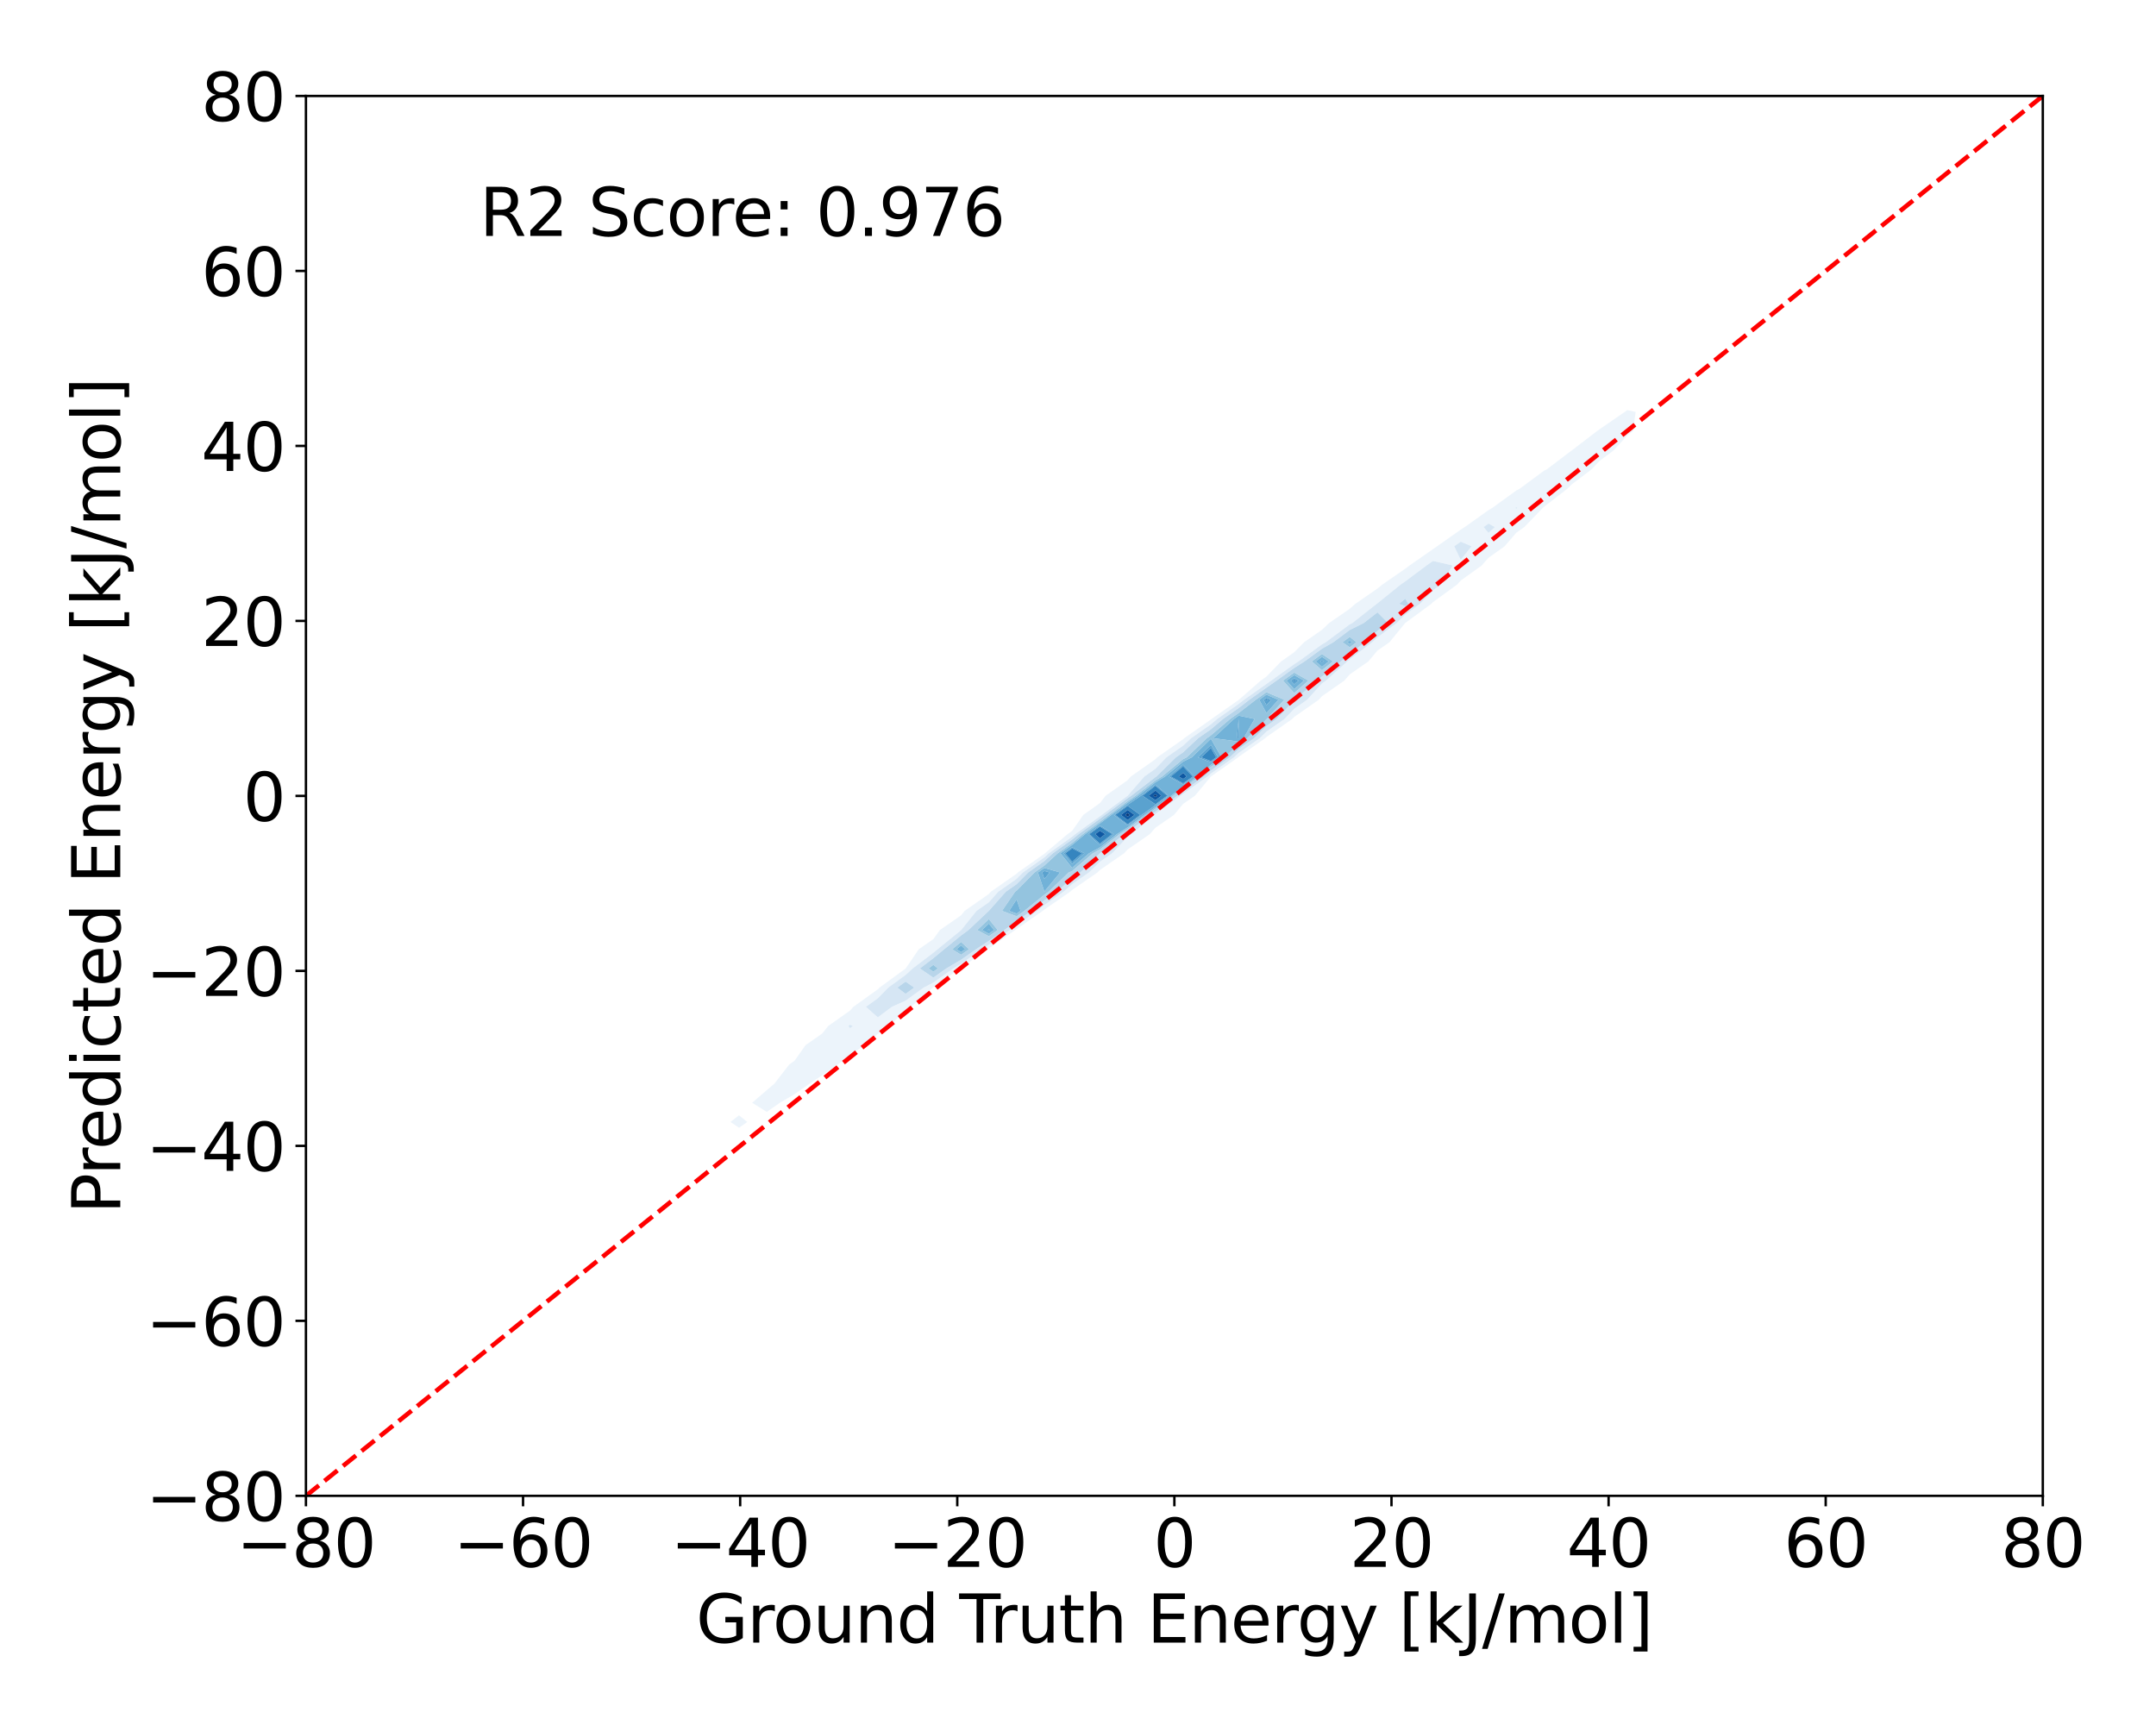 <?xml version="1.0" encoding="utf-8" standalone="no"?>
<!DOCTYPE svg PUBLIC "-//W3C//DTD SVG 1.1//EN"
  "http://www.w3.org/Graphics/SVG/1.1/DTD/svg11.dtd">
<svg xmlns:xlink="http://www.w3.org/1999/xlink" width="720pt" height="576pt" viewBox="0 0 720 576" xmlns="http://www.w3.org/2000/svg" version="1.1">
 <defs>
  <style type="text/css">*{stroke-linejoin: round; stroke-linecap: butt}</style>
 </defs>
 <g id="figure_1">
  <g id="patch_1">
   <path d="M 0 576 
L 720 576 
L 720 0 
L 0 0 
z
" style="fill: #ffffff"/>
  </g>
  <g id="axes_1">
   <g id="patch_2">
    <path d="M 102.17 499.48 
L 682.2 499.48 
L 682.2 32.04 
L 102.17 32.04 
z
" style="fill: #ffffff"/>
   </g>
   <g id="QuadContourSet_1">
    <path d="M 246.799 376.56 
L 249.565 374.632 
L 246.799 372.428 
L 243.935 374.632 
z
M 256.069 371.272 
L 260.454 368.224 
L 265.339 365.344 
L 270.425 361.817 
L 274.608 359.018 
L 279.82 355.409 
L 283.878 352.345 
L 288.71 349.001 
L 293.148 345.241 
L 296.977 342.594 
L 302.418 337.454 
L 304.252 336.186 
L 311.524 329.779 
L 311.688 329.693 
L 320.613 323.371 
L 320.958 323.168 
L 329.811 316.964 
L 330.228 316.69 
L 339.034 310.556 
L 339.498 310.217 
L 348.24 304.148 
L 348.768 303.722 
L 357.399 297.741 
L 358.038 297.171 
L 366.471 291.333 
L 367.308 290.514 
L 375.383 284.926 
L 376.578 283.651 
L 383.995 278.518 
L 385.848 276.399 
L 392.043 272.111 
L 395.118 268.427 
L 399.052 265.703 
L 404.383 259.295 
L 404.388 259.291 
L 413.471 252.888 
L 413.658 252.716 
L 422.548 246.48 
L 422.928 246.105 
L 431.549 240.073 
L 432.198 239.391 
L 440.391 233.665 
L 441.468 232.477 
L 448.945 227.258 
L 450.738 225.197 
L 456.975 220.85 
L 460.008 217.233 
L 464.02 214.443 
L 469.261 208.035 
L 469.278 208.018 
L 477.992 201.627 
L 478.548 201.046 
L 486.581 195.22 
L 487.818 193.857 
L 494.839 188.812 
L 497.088 186.241 
L 502.473 182.405 
L 506.358 177.895 
L 509.044 175.997 
L 515.235 169.59 
L 515.628 169.227 
L 523.431 163.182 
L 524.898 161.729 
L 531.457 156.774 
L 534.168 153.916 
L 538.907 150.367 
L 543.438 145.382 
L 545.339 143.959 
L 546.23 137.552 
L 543.438 136.938 
L 542.579 137.552 
L 534.168 143.345 
L 533.317 143.959 
L 524.944 150.367 
L 524.898 150.383 
L 516.499 156.774 
L 515.628 157.174 
L 507.521 163.182 
L 506.358 163.797 
L 498.367 169.59 
L 497.088 170.339 
L 489.151 175.997 
L 487.818 176.849 
L 479.928 182.405 
L 478.548 183.359 
L 470.735 188.812 
L 469.278 189.901 
L 461.612 195.22 
L 460.008 196.517 
L 452.62 201.627 
L 450.738 203.28 
L 443.867 208.035 
L 441.468 210.311 
L 435.527 214.443 
L 432.198 217.796 
L 427.846 220.85 
L 422.928 225.917 
L 421.038 227.258 
L 413.725 233.665 
L 413.658 233.717 
L 404.595 240.073 
L 404.388 240.249 
L 395.484 246.48 
L 395.118 246.823 
L 386.461 252.888 
L 385.848 253.523 
L 377.64 259.295 
L 376.578 260.515 
L 369.241 265.703 
L 367.308 268.173 
L 361.774 272.111 
L 358.038 277.438 
L 356.529 278.518 
L 348.954 284.926 
L 348.768 285.096 
L 339.905 291.333 
L 339.498 291.746 
L 330.922 297.741 
L 330.228 298.522 
L 322.145 304.148 
L 320.958 305.634 
L 313.867 310.556 
L 311.688 313.593 
L 306.825 316.964 
L 302.465 323.371 
L 302.418 323.414 
L 293.71 329.779 
L 293.148 330.352 
L 284.987 336.186 
L 283.878 337.444 
L 276.577 342.594 
L 274.608 345.084 
L 269.01 349.001 
L 265.339 354.198 
L 263.6 355.409 
L 258.638 361.817 
L 256.069 364.017 
L 251.176 368.224 
z
M 283.285 342.594 
L 283.878 342.175 
L 284.818 342.594 
L 283.878 343.344 
z
M 289.159 336.186 
L 293.148 333.334 
L 296.634 329.779 
L 302.418 325.55 
L 304.788 323.371 
L 311.688 318.132 
L 313.098 316.964 
L 320.958 310.573 
L 320.981 310.556 
L 326.115 304.148 
L 330.228 301.285 
L 333.377 297.741 
L 339.498 293.462 
L 341.596 291.333 
L 348.768 286.286 
L 350.252 284.926 
L 358.038 279.389 
L 359.087 278.518 
L 367.308 272.577 
L 367.929 272.111 
L 376.578 265.703 
L 376.578 265.703 
L 382.156 259.295 
L 385.848 256.699 
L 389.526 252.888 
L 395.118 248.97 
L 397.774 246.48 
L 404.388 241.852 
L 406.481 240.073 
L 413.658 235.039 
L 415.436 233.665 
L 422.928 228.377 
L 424.521 227.258 
L 432.198 221.776 
L 433.652 220.85 
L 441.468 215.169 
L 442.738 214.443 
L 450.738 208.473 
L 451.617 208.035 
L 459.748 201.627 
L 460.008 201.447 
L 467.703 195.22 
L 469.278 194.127 
L 476.389 188.812 
L 478.548 187.305 
L 485.135 188.812 
L 481.16 195.22 
L 478.548 197.114 
L 474.231 201.627 
L 469.278 205.26 
L 466.449 208.035 
L 460.008 212.834 
L 458.245 214.443 
L 450.738 220.181 
L 449.942 220.85 
L 442.83 227.258 
L 441.468 228.208 
L 436.524 233.665 
L 432.198 236.688 
L 428.975 240.073 
L 422.928 244.304 
L 420.723 246.48 
L 413.658 251.436 
L 412.077 252.888 
L 404.388 258.308 
L 403.222 259.295 
L 395.118 265.063 
L 394.292 265.703 
L 385.848 271.812 
L 385.425 272.111 
L 377.879 278.518 
L 376.578 279.418 
L 371.413 284.926 
L 367.308 287.767 
L 363.666 291.333 
L 358.038 295.229 
L 355.221 297.741 
L 348.768 302.212 
L 346.371 304.148 
L 339.498 308.92 
L 337.256 310.556 
L 330.228 315.451 
L 327.925 316.964 
L 320.958 321.846 
L 318.365 323.371 
L 311.688 328.101 
L 308.467 329.779 
L 302.418 334.146 
L 297.862 336.186 
L 293.148 339.706 
z
M 485.634 182.405 
L 487.818 180.867 
L 491.443 182.405 
L 487.818 186.961 
z
M 495.438 175.997 
L 497.088 174.821 
L 499.222 175.997 
L 497.088 177.955 
z
M 506.015 169.59 
L 506.358 169.341 
L 506.739 169.59 
L 506.358 169.901 
z
" clip-path="url(#p4190dde8f7)" style="fill: #ecf4fb"/>
    <path d="M 283.878 343.344 
L 284.818 342.594 
L 283.878 342.175 
L 283.285 342.594 
z
M 293.148 339.706 
L 297.862 336.186 
L 302.418 334.146 
L 308.467 329.779 
L 311.688 328.101 
L 318.365 323.371 
L 320.958 321.846 
L 327.925 316.964 
L 330.228 315.451 
L 337.256 310.556 
L 339.498 308.92 
L 346.371 304.148 
L 348.768 302.212 
L 355.221 297.741 
L 358.038 295.229 
L 363.666 291.333 
L 367.308 287.767 
L 371.413 284.926 
L 376.578 279.418 
L 377.879 278.518 
L 385.425 272.111 
L 385.848 271.812 
L 394.292 265.703 
L 395.118 265.063 
L 403.222 259.295 
L 404.388 258.308 
L 412.077 252.888 
L 413.658 251.436 
L 420.723 246.48 
L 422.928 244.304 
L 428.975 240.073 
L 432.198 236.688 
L 436.524 233.665 
L 441.468 228.208 
L 442.83 227.258 
L 449.942 220.85 
L 450.738 220.181 
L 458.245 214.443 
L 460.008 212.834 
L 466.449 208.035 
L 469.278 205.26 
L 474.231 201.627 
L 478.548 197.114 
L 481.16 195.22 
L 485.135 188.812 
L 478.548 187.305 
L 476.389 188.812 
L 469.278 194.127 
L 467.703 195.22 
L 460.008 201.447 
L 459.748 201.627 
L 451.617 208.035 
L 450.738 208.473 
L 442.738 214.443 
L 441.468 215.169 
L 433.652 220.85 
L 432.198 221.776 
L 424.521 227.258 
L 422.928 228.377 
L 415.436 233.665 
L 413.658 235.039 
L 406.481 240.073 
L 404.388 241.852 
L 397.774 246.48 
L 395.118 248.97 
L 389.526 252.888 
L 385.848 256.699 
L 382.156 259.295 
L 376.578 265.703 
L 376.578 265.703 
L 367.929 272.111 
L 367.308 272.577 
L 359.087 278.518 
L 358.038 279.389 
L 350.252 284.926 
L 348.768 286.286 
L 341.596 291.333 
L 339.498 293.462 
L 333.377 297.741 
L 330.228 301.285 
L 326.115 304.148 
L 320.981 310.556 
L 320.958 310.573 
L 313.098 316.964 
L 311.688 318.132 
L 304.788 323.371 
L 302.418 325.55 
L 296.634 329.779 
L 293.148 333.334 
L 289.159 336.186 
z
M 299.657 329.779 
L 302.418 327.76 
L 305.306 329.779 
L 302.418 331.864 
z
M 307.191 323.371 
L 311.688 319.957 
L 315.3 316.964 
L 320.958 312.362 
L 323.401 310.556 
L 330.221 304.148 
L 330.228 304.143 
L 335.915 297.741 
L 339.498 295.236 
L 343.345 291.333 
L 348.768 287.517 
L 351.595 284.926 
L 358.038 280.343 
L 360.238 278.518 
L 367.308 273.409 
L 369.035 272.111 
L 376.578 266.523 
L 377.788 265.703 
L 385.848 259.491 
L 386.174 259.295 
L 392.696 252.888 
L 395.118 251.191 
L 400.143 246.48 
L 404.388 243.51 
L 408.43 240.073 
L 413.658 236.406 
L 417.206 233.665 
L 422.928 229.626 
L 426.3 227.258 
L 432.198 223.046 
L 435.645 220.85 
L 441.468 216.617 
L 445.269 214.443 
L 450.738 210.362 
L 455.405 208.035 
L 460.008 204.462 
L 463.542 208.035 
L 460.008 210.668 
L 455.869 214.443 
L 450.738 218.365 
L 447.781 220.85 
L 441.468 225.901 
L 439.695 227.258 
L 432.525 233.665 
L 432.198 233.893 
L 426.313 240.073 
L 422.928 242.441 
L 418.836 246.48 
L 413.658 250.113 
L 410.635 252.888 
L 404.388 257.292 
L 402.021 259.295 
L 395.118 264.208 
L 393.191 265.703 
L 385.848 271.015 
L 384.293 272.111 
L 376.578 277.85 
L 375.517 278.518 
L 367.308 284.926 
L 367.308 284.926 
L 360.765 291.333 
L 358.038 293.221 
L 352.968 297.741 
L 348.768 300.651 
L 344.439 304.148 
L 339.498 307.578 
L 335.417 310.556 
L 330.228 314.17 
L 325.974 316.964 
L 320.958 320.479 
L 316.04 323.371 
L 311.688 326.454 
z
M 467.229 201.627 
L 469.278 199.914 
L 470.343 201.627 
L 469.278 202.408 
z
M 487.818 186.961 
L 491.443 182.405 
L 487.818 180.867 
L 485.634 182.405 
z
M 497.088 177.955 
L 499.222 175.997 
L 497.088 174.821 
L 495.438 175.997 
z
M 506.358 169.901 
L 506.739 169.59 
L 506.358 169.341 
L 506.015 169.59 
z
" clip-path="url(#p4190dde8f7)" style="fill: #d6e6f4"/>
    <path d="M 302.418 331.864 
L 305.306 329.779 
L 302.418 327.76 
L 299.657 329.779 
z
M 311.688 326.454 
L 316.04 323.371 
L 320.958 320.479 
L 325.974 316.964 
L 330.228 314.17 
L 335.417 310.556 
L 339.498 307.578 
L 344.439 304.148 
L 348.768 300.651 
L 352.968 297.741 
L 358.038 293.221 
L 360.765 291.333 
L 367.308 284.926 
L 367.308 284.926 
L 375.517 278.518 
L 376.578 277.85 
L 384.293 272.111 
L 385.848 271.015 
L 393.191 265.703 
L 395.118 264.208 
L 402.021 259.295 
L 404.388 257.292 
L 410.635 252.888 
L 413.658 250.113 
L 418.836 246.48 
L 422.928 242.441 
L 426.313 240.073 
L 432.198 233.893 
L 432.525 233.665 
L 439.695 227.258 
L 441.468 225.901 
L 447.781 220.85 
L 450.738 218.365 
L 455.869 214.443 
L 460.008 210.668 
L 463.542 208.035 
L 460.008 204.462 
L 455.405 208.035 
L 450.738 210.362 
L 445.269 214.443 
L 441.468 216.617 
L 435.645 220.85 
L 432.198 223.046 
L 426.3 227.258 
L 422.928 229.626 
L 417.206 233.665 
L 413.658 236.406 
L 408.43 240.073 
L 404.388 243.51 
L 400.143 246.48 
L 395.118 251.191 
L 392.696 252.888 
L 386.174 259.295 
L 385.848 259.491 
L 377.788 265.703 
L 376.578 266.523 
L 369.035 272.111 
L 367.308 273.409 
L 360.238 278.518 
L 358.038 280.343 
L 351.595 284.926 
L 348.768 287.517 
L 343.345 291.333 
L 339.498 295.236 
L 335.915 297.741 
L 330.228 304.143 
L 330.221 304.148 
L 323.401 310.556 
L 320.958 312.362 
L 315.3 316.964 
L 311.688 319.957 
L 307.191 323.371 
z
M 310.112 323.371 
L 311.688 322.174 
L 313.214 323.371 
L 311.688 324.452 
z
M 317.975 316.964 
L 320.958 314.538 
L 323.602 316.964 
L 320.958 318.817 
z
M 326.343 310.556 
L 330.228 306.907 
L 333.181 310.556 
L 330.228 312.613 
z
M 334.632 304.148 
L 339.001 297.741 
L 339.498 297.393 
L 345.471 291.333 
L 348.768 289.013 
L 353.227 284.926 
L 358.038 281.504 
L 361.636 278.518 
L 367.308 274.419 
L 370.38 272.111 
L 376.578 267.519 
L 379.258 265.703 
L 385.848 260.624 
L 388.065 259.295 
L 395.118 253.468 
L 396.291 252.888 
L 403.023 246.48 
L 404.388 245.525 
L 410.8 240.073 
L 413.658 238.068 
L 419.357 233.665 
L 422.928 231.144 
L 428.863 233.665 
L 423.078 240.073 
L 422.928 240.177 
L 416.543 246.48 
L 413.658 248.504 
L 408.882 252.888 
L 404.388 256.056 
L 400.562 259.295 
L 395.118 263.169 
L 391.851 265.703 
L 385.848 270.046 
L 382.918 272.111 
L 376.578 276.827 
L 373.893 278.518 
L 367.308 283.658 
L 364.96 284.926 
L 358.038 290.875 
L 356.855 291.333 
L 350.23 297.741 
L 348.768 298.754 
L 342.09 304.148 
L 339.498 305.948 
z
M 428.461 227.258 
L 432.198 224.589 
L 436.948 227.258 
L 432.198 231.42 
z
M 438.067 220.85 
L 441.468 218.378 
L 445.155 220.85 
L 441.468 223.8 
z
M 448.347 214.443 
L 450.738 212.658 
L 452.982 214.443 
L 450.738 216.158 
z
M 469.278 202.408 
L 470.343 201.627 
L 469.278 199.914 
L 467.229 201.627 
z
" clip-path="url(#p4190dde8f7)" style="fill: #b8d5ea"/>
    <path d="M 311.688 324.452 
L 313.214 323.371 
L 311.688 322.174 
L 310.112 323.371 
z
M 320.958 318.817 
L 323.602 316.964 
L 320.958 314.538 
L 317.975 316.964 
z
M 319.42 316.964 
L 320.958 315.712 
L 322.322 316.964 
L 320.958 317.919 
z
M 330.228 312.613 
L 333.181 310.556 
L 330.228 306.907 
L 326.343 310.556 
z
M 327.931 310.556 
L 330.228 308.398 
L 331.974 310.556 
L 330.228 311.772 
z
M 339.498 305.948 
L 342.09 304.148 
L 348.768 298.754 
L 350.23 297.741 
L 356.855 291.333 
L 358.038 290.875 
L 364.96 284.926 
L 367.308 283.658 
L 373.893 278.518 
L 376.578 276.827 
L 382.918 272.111 
L 385.848 270.046 
L 391.851 265.703 
L 395.118 263.169 
L 400.562 259.295 
L 404.388 256.056 
L 408.882 252.888 
L 413.658 248.504 
L 416.543 246.48 
L 422.928 240.177 
L 423.078 240.073 
L 428.863 233.665 
L 422.928 231.144 
L 419.357 233.665 
L 413.658 238.068 
L 410.8 240.073 
L 404.388 245.525 
L 403.023 246.48 
L 396.291 252.888 
L 395.118 253.468 
L 388.065 259.295 
L 385.848 260.624 
L 379.258 265.703 
L 376.578 267.519 
L 370.38 272.111 
L 367.308 274.419 
L 361.636 278.518 
L 358.038 281.504 
L 353.227 284.926 
L 348.768 289.013 
L 345.471 291.333 
L 339.498 297.393 
L 339.001 297.741 
L 334.632 304.148 
z
M 337.013 304.148 
L 339.498 300.316 
L 340.822 304.148 
L 339.498 305.068 
z
M 346.619 291.333 
L 348.768 289.821 
L 354.04 291.333 
L 348.768 297.703 
z
M 354.108 284.926 
L 358.038 282.131 
L 362.391 278.518 
L 367.308 274.965 
L 371.106 272.111 
L 376.578 268.057 
L 380.052 265.703 
L 385.848 261.236 
L 389.086 259.295 
L 395.118 254.311 
L 397.996 252.888 
L 404.388 246.681 
L 407.936 252.888 
L 404.388 255.389 
L 399.774 259.295 
L 395.118 262.609 
L 391.128 265.703 
L 385.848 269.523 
L 382.176 272.111 
L 376.578 276.274 
L 373.017 278.518 
L 367.308 282.974 
L 363.692 284.926 
L 358.038 289.786 
z
M 405.164 246.48 
L 412.08 240.073 
L 413.658 238.966 
L 418.983 240.073 
L 415.304 246.48 
L 413.658 247.635 
z
M 420.518 233.665 
L 422.928 231.964 
L 426.934 233.665 
L 422.928 238.113 
z
M 432.198 231.42 
L 436.948 227.258 
L 432.198 224.589 
L 428.461 227.258 
z
M 429.628 227.258 
L 432.198 225.422 
L 435.465 227.258 
L 432.198 230.12 
z
M 441.468 223.8 
L 445.155 220.85 
L 441.468 218.378 
L 438.067 220.85 
z
M 439.375 220.85 
L 441.468 219.328 
L 443.738 220.85 
L 441.468 222.666 
z
M 450.738 216.158 
L 452.982 214.443 
L 450.738 212.658 
L 448.347 214.443 
z
M 450.008 214.443 
L 450.738 213.898 
L 451.423 214.443 
L 450.738 214.966 
z
" clip-path="url(#p4190dde8f7)" style="fill: #94c4df"/>
    <path d="M 320.958 317.919 
L 322.322 316.964 
L 320.958 315.712 
L 319.42 316.964 
z
M 330.228 311.772 
L 331.974 310.556 
L 330.228 308.398 
L 327.931 310.556 
z
M 329.89 310.556 
L 330.228 310.238 
L 330.485 310.556 
L 330.228 310.735 
z
M 339.498 305.068 
L 340.822 304.148 
L 339.498 300.316 
L 337.013 304.148 
z
M 348.768 297.703 
L 354.04 291.333 
L 348.768 289.821 
L 346.619 291.333 
z
M 348.035 291.333 
L 348.768 290.817 
L 350.567 291.333 
L 348.768 293.507 
z
M 358.038 289.786 
L 363.692 284.926 
L 367.308 282.974 
L 373.017 278.518 
L 376.578 276.274 
L 382.176 272.111 
L 385.848 269.523 
L 391.128 265.703 
L 395.118 262.609 
L 399.774 259.295 
L 404.388 255.389 
L 407.936 252.888 
L 404.388 246.681 
L 397.996 252.888 
L 395.118 254.311 
L 389.086 259.295 
L 385.848 261.236 
L 380.052 265.703 
L 376.578 268.057 
L 371.106 272.111 
L 367.308 274.965 
L 362.391 278.518 
L 358.038 282.131 
L 354.108 284.926 
z
M 355.195 284.926 
L 358.038 282.904 
L 362.128 284.926 
L 358.038 288.441 
z
M 363.323 278.518 
L 367.308 275.638 
L 371.935 278.518 
L 367.308 282.13 
z
M 372.001 272.111 
L 376.578 268.72 
L 381.032 265.703 
L 385.848 261.991 
L 390.236 265.703 
L 385.848 268.877 
L 381.259 272.111 
L 376.578 275.593 
z
M 390.346 259.295 
L 395.118 255.352 
L 398.802 259.295 
L 395.118 261.917 
z
M 400.099 252.888 
L 404.388 248.724 
L 406.768 252.888 
L 404.388 254.566 
z
M 413.658 247.635 
L 415.304 246.48 
L 418.983 240.073 
L 413.658 238.966 
L 412.08 240.073 
L 405.164 246.48 
z
M 413.047 246.48 
L 413.658 240.073 
L 413.777 246.48 
L 413.658 246.563 
z
M 422.928 238.113 
L 426.934 233.665 
L 422.928 231.964 
L 420.518 233.665 
z
M 421.951 233.665 
L 422.928 232.975 
L 424.552 233.665 
L 422.928 235.469 
z
M 432.198 230.12 
L 435.465 227.258 
L 432.198 225.422 
L 429.628 227.258 
z
M 431.067 227.258 
L 432.198 226.45 
L 433.636 227.258 
L 432.198 228.517 
z
M 441.468 222.666 
L 443.738 220.85 
L 441.468 219.328 
L 439.375 220.85 
z
M 440.988 220.85 
L 441.468 220.501 
L 441.988 220.85 
L 441.468 221.266 
z
M 450.738 214.966 
L 451.423 214.443 
L 450.738 213.898 
L 450.008 214.443 
z
" clip-path="url(#p4190dde8f7)" style="fill: #72b2d8"/>
    <path d="M 330.228 310.735 
L 330.485 310.556 
L 330.228 310.238 
L 329.89 310.556 
z
M 348.768 293.507 
L 350.567 291.333 
L 348.768 290.817 
L 348.035 291.333 
z
M 358.038 288.441 
L 362.128 284.926 
L 358.038 282.904 
L 355.195 284.926 
z
M 355.759 284.926 
L 358.038 283.304 
L 361.318 284.926 
L 358.038 287.745 
z
M 367.308 282.13 
L 371.935 278.518 
L 367.308 275.638 
L 363.323 278.518 
z
M 363.805 278.518 
L 367.308 275.987 
L 371.375 278.518 
L 367.308 281.693 
z
M 376.578 275.593 
L 381.259 272.111 
L 385.848 268.877 
L 390.236 265.703 
L 385.848 261.991 
L 381.032 265.703 
L 376.578 268.72 
L 372.001 272.111 
z
M 372.465 272.111 
L 376.578 269.064 
L 380.785 272.111 
L 376.578 275.24 
z
M 381.539 265.703 
L 385.848 262.382 
L 389.774 265.703 
L 385.848 268.543 
z
M 395.118 261.917 
L 398.802 259.295 
L 395.118 255.352 
L 390.346 259.295 
z
M 390.998 259.295 
L 395.118 255.891 
L 398.298 259.295 
L 395.118 261.558 
z
M 404.388 254.566 
L 406.768 252.888 
L 404.388 248.724 
L 400.099 252.888 
z
M 401.189 252.888 
L 404.388 249.782 
L 406.164 252.888 
L 404.388 254.14 
z
M 413.658 246.563 
L 413.777 246.48 
L 413.658 240.073 
L 413.047 246.48 
z
M 422.928 235.469 
L 424.552 233.665 
L 422.928 232.975 
L 421.951 233.665 
z
M 422.693 233.665 
L 422.928 233.499 
L 423.319 233.665 
L 422.928 234.099 
z
M 432.198 228.517 
L 433.636 227.258 
L 432.198 226.45 
L 431.067 227.258 
z
M 431.813 227.258 
L 432.198 226.983 
L 432.688 227.258 
L 432.198 227.687 
z
M 441.468 221.266 
L 441.988 220.85 
L 441.468 220.501 
L 440.988 220.85 
z
" clip-path="url(#p4190dde8f7)" style="fill: #5aa2cf"/>
    <path d="M 358.038 287.745 
L 361.318 284.926 
L 358.038 283.304 
L 355.759 284.926 
z
M 367.308 281.693 
L 371.375 278.518 
L 367.308 275.987 
L 363.805 278.518 
z
M 365.759 278.518 
L 367.308 277.399 
L 369.107 278.518 
L 367.308 279.922 
z
M 376.578 275.24 
L 380.785 272.111 
L 376.578 269.064 
L 372.465 272.111 
z
M 374.344 272.111 
L 376.578 270.455 
L 378.864 272.111 
L 376.578 273.811 
z
M 385.848 268.543 
L 389.774 265.703 
L 385.848 262.382 
L 381.539 265.703 
z
M 383.593 265.703 
L 385.848 263.965 
L 387.903 265.703 
L 385.848 267.19 
z
M 395.118 261.558 
L 398.298 259.295 
L 395.118 255.891 
L 390.998 259.295 
z
M 393.64 259.295 
L 395.118 258.074 
L 396.26 259.295 
L 395.118 260.108 
z
M 404.388 254.14 
L 406.164 252.888 
L 404.388 249.782 
L 401.189 252.888 
z
M 422.928 234.099 
L 423.319 233.665 
L 422.928 233.499 
L 422.693 233.665 
z
M 432.198 227.687 
L 432.688 227.258 
L 432.198 226.983 
L 431.813 227.258 
z
" clip-path="url(#p4190dde8f7)" style="fill: #3585bf"/>
    <path d="M 367.308 279.922 
L 369.107 278.518 
L 367.308 277.399 
L 365.759 278.518 
z
M 376.578 273.811 
L 378.864 272.111 
L 376.578 270.455 
L 374.344 272.111 
z
M 375.833 272.111 
L 376.578 271.559 
L 377.34 272.111 
L 376.578 272.677 
z
M 385.848 267.19 
L 387.903 265.703 
L 385.848 263.965 
L 383.593 265.703 
z
M 385.221 265.703 
L 385.848 265.22 
L 386.419 265.703 
L 385.848 266.116 
z
M 395.118 260.108 
L 396.26 259.295 
L 395.118 258.074 
L 393.64 259.295 
z
" clip-path="url(#p4190dde8f7)" style="fill: #0e58a2"/>
    <path d="M 376.578 272.677 
L 377.34 272.111 
L 376.578 271.559 
L 375.833 272.111 
z
M 385.848 266.116 
L 386.419 265.703 
L 385.848 265.22 
L 385.221 265.703 
z
" clip-path="url(#p4190dde8f7)" style="fill: #083979"/>
   </g>
   <g id="matplotlib.axis_1">
    <g id="xtick_1">
     <g id="line2d_1">
      <defs>
       <path id="mf06e03a8a3" d="M 0 0 
L 0 3.5 
" style="stroke: #000000; stroke-width: 0.8"/>
      </defs>
      <g>
       <use xlink:href="#mf06e03a8a3" x="102.17" y="499.48" style="stroke: #000000; stroke-width: 0.8"/>
      </g>
     </g>
     <g id="text_1">
      <!-- −80 -->
      <g transform="translate(78.955 523.197) scale(0.22 -0.22)">
       <defs>
        <path id="DejaVuSans-2212" d="M 678 2272 
L 4684 2272 
L 4684 1741 
L 678 1741 
L 678 2272 
z
" transform="scale(0.016)"/>
        <path id="DejaVuSans-38" d="M 2034 2216 
Q 1584 2216 1326 1975 
Q 1069 1734 1069 1313 
Q 1069 891 1326 650 
Q 1584 409 2034 409 
Q 2484 409 2743 651 
Q 3003 894 3003 1313 
Q 3003 1734 2745 1975 
Q 2488 2216 2034 2216 
z
M 1403 2484 
Q 997 2584 770 2862 
Q 544 3141 544 3541 
Q 544 4100 942 4425 
Q 1341 4750 2034 4750 
Q 2731 4750 3128 4425 
Q 3525 4100 3525 3541 
Q 3525 3141 3298 2862 
Q 3072 2584 2669 2484 
Q 3125 2378 3379 2068 
Q 3634 1759 3634 1313 
Q 3634 634 3220 271 
Q 2806 -91 2034 -91 
Q 1263 -91 848 271 
Q 434 634 434 1313 
Q 434 1759 690 2068 
Q 947 2378 1403 2484 
z
M 1172 3481 
Q 1172 3119 1398 2916 
Q 1625 2713 2034 2713 
Q 2441 2713 2670 2916 
Q 2900 3119 2900 3481 
Q 2900 3844 2670 4047 
Q 2441 4250 2034 4250 
Q 1625 4250 1398 4047 
Q 1172 3844 1172 3481 
z
" transform="scale(0.016)"/>
        <path id="DejaVuSans-30" d="M 2034 4250 
Q 1547 4250 1301 3770 
Q 1056 3291 1056 2328 
Q 1056 1369 1301 889 
Q 1547 409 2034 409 
Q 2525 409 2770 889 
Q 3016 1369 3016 2328 
Q 3016 3291 2770 3770 
Q 2525 4250 2034 4250 
z
M 2034 4750 
Q 2819 4750 3233 4129 
Q 3647 3509 3647 2328 
Q 3647 1150 3233 529 
Q 2819 -91 2034 -91 
Q 1250 -91 836 529 
Q 422 1150 422 2328 
Q 422 3509 836 4129 
Q 1250 4750 2034 4750 
z
" transform="scale(0.016)"/>
       </defs>
       <use xlink:href="#DejaVuSans-2212"/>
       <use xlink:href="#DejaVuSans-38" x="83.789"/>
       <use xlink:href="#DejaVuSans-30" x="147.412"/>
      </g>
     </g>
    </g>
    <g id="xtick_2">
     <g id="line2d_2">
      <g>
       <use xlink:href="#mf06e03a8a3" x="174.674" y="499.48" style="stroke: #000000; stroke-width: 0.8"/>
      </g>
     </g>
     <g id="text_2">
      <!-- −60 -->
      <g transform="translate(151.459 523.197) scale(0.22 -0.22)">
       <defs>
        <path id="DejaVuSans-36" d="M 2113 2584 
Q 1688 2584 1439 2293 
Q 1191 2003 1191 1497 
Q 1191 994 1439 701 
Q 1688 409 2113 409 
Q 2538 409 2786 701 
Q 3034 994 3034 1497 
Q 3034 2003 2786 2293 
Q 2538 2584 2113 2584 
z
M 3366 4563 
L 3366 3988 
Q 3128 4100 2886 4159 
Q 2644 4219 2406 4219 
Q 1781 4219 1451 3797 
Q 1122 3375 1075 2522 
Q 1259 2794 1537 2939 
Q 1816 3084 2150 3084 
Q 2853 3084 3261 2657 
Q 3669 2231 3669 1497 
Q 3669 778 3244 343 
Q 2819 -91 2113 -91 
Q 1303 -91 875 529 
Q 447 1150 447 2328 
Q 447 3434 972 4092 
Q 1497 4750 2381 4750 
Q 2619 4750 2861 4703 
Q 3103 4656 3366 4563 
z
" transform="scale(0.016)"/>
       </defs>
       <use xlink:href="#DejaVuSans-2212"/>
       <use xlink:href="#DejaVuSans-36" x="83.789"/>
       <use xlink:href="#DejaVuSans-30" x="147.412"/>
      </g>
     </g>
    </g>
    <g id="xtick_3">
     <g id="line2d_3">
      <g>
       <use xlink:href="#mf06e03a8a3" x="247.178" y="499.48" style="stroke: #000000; stroke-width: 0.8"/>
      </g>
     </g>
     <g id="text_3">
      <!-- −40 -->
      <g transform="translate(223.962 523.197) scale(0.22 -0.22)">
       <defs>
        <path id="DejaVuSans-34" d="M 2419 4116 
L 825 1625 
L 2419 1625 
L 2419 4116 
z
M 2253 4666 
L 3047 4666 
L 3047 1625 
L 3713 1625 
L 3713 1100 
L 3047 1100 
L 3047 0 
L 2419 0 
L 2419 1100 
L 313 1100 
L 313 1709 
L 2253 4666 
z
" transform="scale(0.016)"/>
       </defs>
       <use xlink:href="#DejaVuSans-2212"/>
       <use xlink:href="#DejaVuSans-34" x="83.789"/>
       <use xlink:href="#DejaVuSans-30" x="147.412"/>
      </g>
     </g>
    </g>
    <g id="xtick_4">
     <g id="line2d_4">
      <g>
       <use xlink:href="#mf06e03a8a3" x="319.681" y="499.48" style="stroke: #000000; stroke-width: 0.8"/>
      </g>
     </g>
     <g id="text_4">
      <!-- −20 -->
      <g transform="translate(296.466 523.197) scale(0.22 -0.22)">
       <defs>
        <path id="DejaVuSans-32" d="M 1228 531 
L 3431 531 
L 3431 0 
L 469 0 
L 469 531 
Q 828 903 1448 1529 
Q 2069 2156 2228 2338 
Q 2531 2678 2651 2914 
Q 2772 3150 2772 3378 
Q 2772 3750 2511 3984 
Q 2250 4219 1831 4219 
Q 1534 4219 1204 4116 
Q 875 4013 500 3803 
L 500 4441 
Q 881 4594 1212 4672 
Q 1544 4750 1819 4750 
Q 2544 4750 2975 4387 
Q 3406 4025 3406 3419 
Q 3406 3131 3298 2873 
Q 3191 2616 2906 2266 
Q 2828 2175 2409 1742 
Q 1991 1309 1228 531 
z
" transform="scale(0.016)"/>
       </defs>
       <use xlink:href="#DejaVuSans-2212"/>
       <use xlink:href="#DejaVuSans-32" x="83.789"/>
       <use xlink:href="#DejaVuSans-30" x="147.412"/>
      </g>
     </g>
    </g>
    <g id="xtick_5">
     <g id="line2d_5">
      <g>
       <use xlink:href="#mf06e03a8a3" x="392.185" y="499.48" style="stroke: #000000; stroke-width: 0.8"/>
      </g>
     </g>
     <g id="text_5">
      <!-- 0 -->
      <g transform="translate(385.186 523.197) scale(0.22 -0.22)">
       <use xlink:href="#DejaVuSans-30"/>
      </g>
     </g>
    </g>
    <g id="xtick_6">
     <g id="line2d_6">
      <g>
       <use xlink:href="#mf06e03a8a3" x="464.689" y="499.48" style="stroke: #000000; stroke-width: 0.8"/>
      </g>
     </g>
     <g id="text_6">
      <!-- 20 -->
      <g transform="translate(450.691 523.197) scale(0.22 -0.22)">
       <use xlink:href="#DejaVuSans-32"/>
       <use xlink:href="#DejaVuSans-30" x="63.623"/>
      </g>
     </g>
    </g>
    <g id="xtick_7">
     <g id="line2d_7">
      <g>
       <use xlink:href="#mf06e03a8a3" x="537.192" y="499.48" style="stroke: #000000; stroke-width: 0.8"/>
      </g>
     </g>
     <g id="text_7">
      <!-- 40 -->
      <g transform="translate(523.195 523.197) scale(0.22 -0.22)">
       <use xlink:href="#DejaVuSans-34"/>
       <use xlink:href="#DejaVuSans-30" x="63.623"/>
      </g>
     </g>
    </g>
    <g id="xtick_8">
     <g id="line2d_8">
      <g>
       <use xlink:href="#mf06e03a8a3" x="609.696" y="499.48" style="stroke: #000000; stroke-width: 0.8"/>
      </g>
     </g>
     <g id="text_8">
      <!-- 60 -->
      <g transform="translate(595.699 523.197) scale(0.22 -0.22)">
       <use xlink:href="#DejaVuSans-36"/>
       <use xlink:href="#DejaVuSans-30" x="63.623"/>
      </g>
     </g>
    </g>
    <g id="xtick_9">
     <g id="line2d_9">
      <g>
       <use xlink:href="#mf06e03a8a3" x="682.2" y="499.48" style="stroke: #000000; stroke-width: 0.8"/>
      </g>
     </g>
     <g id="text_9">
      <!-- 80 -->
      <g transform="translate(668.202 523.197) scale(0.22 -0.22)">
       <use xlink:href="#DejaVuSans-38"/>
       <use xlink:href="#DejaVuSans-30" x="63.623"/>
      </g>
     </g>
    </g>
    <g id="text_10">
     <!-- Ground Truth Energy [kJ/mol] -->
     <g transform="translate(232.451 548.488) scale(0.22 -0.22)">
      <defs>
       <path id="DejaVuSans-47" d="M 3809 666 
L 3809 1919 
L 2778 1919 
L 2778 2438 
L 4434 2438 
L 4434 434 
Q 4069 175 3628 42 
Q 3188 -91 2688 -91 
Q 1594 -91 976 548 
Q 359 1188 359 2328 
Q 359 3472 976 4111 
Q 1594 4750 2688 4750 
Q 3144 4750 3555 4637 
Q 3966 4525 4313 4306 
L 4313 3634 
Q 3963 3931 3569 4081 
Q 3175 4231 2741 4231 
Q 1884 4231 1454 3753 
Q 1025 3275 1025 2328 
Q 1025 1384 1454 906 
Q 1884 428 2741 428 
Q 3075 428 3337 486 
Q 3600 544 3809 666 
z
" transform="scale(0.016)"/>
       <path id="DejaVuSans-72" d="M 2631 2963 
Q 2534 3019 2420 3045 
Q 2306 3072 2169 3072 
Q 1681 3072 1420 2755 
Q 1159 2438 1159 1844 
L 1159 0 
L 581 0 
L 581 3500 
L 1159 3500 
L 1159 2956 
Q 1341 3275 1631 3429 
Q 1922 3584 2338 3584 
Q 2397 3584 2469 3576 
Q 2541 3569 2628 3553 
L 2631 2963 
z
" transform="scale(0.016)"/>
       <path id="DejaVuSans-6f" d="M 1959 3097 
Q 1497 3097 1228 2736 
Q 959 2375 959 1747 
Q 959 1119 1226 758 
Q 1494 397 1959 397 
Q 2419 397 2687 759 
Q 2956 1122 2956 1747 
Q 2956 2369 2687 2733 
Q 2419 3097 1959 3097 
z
M 1959 3584 
Q 2709 3584 3137 3096 
Q 3566 2609 3566 1747 
Q 3566 888 3137 398 
Q 2709 -91 1959 -91 
Q 1206 -91 779 398 
Q 353 888 353 1747 
Q 353 2609 779 3096 
Q 1206 3584 1959 3584 
z
" transform="scale(0.016)"/>
       <path id="DejaVuSans-75" d="M 544 1381 
L 544 3500 
L 1119 3500 
L 1119 1403 
Q 1119 906 1312 657 
Q 1506 409 1894 409 
Q 2359 409 2629 706 
Q 2900 1003 2900 1516 
L 2900 3500 
L 3475 3500 
L 3475 0 
L 2900 0 
L 2900 538 
Q 2691 219 2414 64 
Q 2138 -91 1772 -91 
Q 1169 -91 856 284 
Q 544 659 544 1381 
z
M 1991 3584 
L 1991 3584 
z
" transform="scale(0.016)"/>
       <path id="DejaVuSans-6e" d="M 3513 2113 
L 3513 0 
L 2938 0 
L 2938 2094 
Q 2938 2591 2744 2837 
Q 2550 3084 2163 3084 
Q 1697 3084 1428 2787 
Q 1159 2491 1159 1978 
L 1159 0 
L 581 0 
L 581 3500 
L 1159 3500 
L 1159 2956 
Q 1366 3272 1645 3428 
Q 1925 3584 2291 3584 
Q 2894 3584 3203 3211 
Q 3513 2838 3513 2113 
z
" transform="scale(0.016)"/>
       <path id="DejaVuSans-64" d="M 2906 2969 
L 2906 4863 
L 3481 4863 
L 3481 0 
L 2906 0 
L 2906 525 
Q 2725 213 2448 61 
Q 2172 -91 1784 -91 
Q 1150 -91 751 415 
Q 353 922 353 1747 
Q 353 2572 751 3078 
Q 1150 3584 1784 3584 
Q 2172 3584 2448 3432 
Q 2725 3281 2906 2969 
z
M 947 1747 
Q 947 1113 1208 752 
Q 1469 391 1925 391 
Q 2381 391 2643 752 
Q 2906 1113 2906 1747 
Q 2906 2381 2643 2742 
Q 2381 3103 1925 3103 
Q 1469 3103 1208 2742 
Q 947 2381 947 1747 
z
" transform="scale(0.016)"/>
       <path id="DejaVuSans-20" transform="scale(0.016)"/>
       <path id="DejaVuSans-54" d="M -19 4666 
L 3928 4666 
L 3928 4134 
L 2272 4134 
L 2272 0 
L 1638 0 
L 1638 4134 
L -19 4134 
L -19 4666 
z
" transform="scale(0.016)"/>
       <path id="DejaVuSans-74" d="M 1172 4494 
L 1172 3500 
L 2356 3500 
L 2356 3053 
L 1172 3053 
L 1172 1153 
Q 1172 725 1289 603 
Q 1406 481 1766 481 
L 2356 481 
L 2356 0 
L 1766 0 
Q 1100 0 847 248 
Q 594 497 594 1153 
L 594 3053 
L 172 3053 
L 172 3500 
L 594 3500 
L 594 4494 
L 1172 4494 
z
" transform="scale(0.016)"/>
       <path id="DejaVuSans-68" d="M 3513 2113 
L 3513 0 
L 2938 0 
L 2938 2094 
Q 2938 2591 2744 2837 
Q 2550 3084 2163 3084 
Q 1697 3084 1428 2787 
Q 1159 2491 1159 1978 
L 1159 0 
L 581 0 
L 581 4863 
L 1159 4863 
L 1159 2956 
Q 1366 3272 1645 3428 
Q 1925 3584 2291 3584 
Q 2894 3584 3203 3211 
Q 3513 2838 3513 2113 
z
" transform="scale(0.016)"/>
       <path id="DejaVuSans-45" d="M 628 4666 
L 3578 4666 
L 3578 4134 
L 1259 4134 
L 1259 2753 
L 3481 2753 
L 3481 2222 
L 1259 2222 
L 1259 531 
L 3634 531 
L 3634 0 
L 628 0 
L 628 4666 
z
" transform="scale(0.016)"/>
       <path id="DejaVuSans-65" d="M 3597 1894 
L 3597 1613 
L 953 1613 
Q 991 1019 1311 708 
Q 1631 397 2203 397 
Q 2534 397 2845 478 
Q 3156 559 3463 722 
L 3463 178 
Q 3153 47 2828 -22 
Q 2503 -91 2169 -91 
Q 1331 -91 842 396 
Q 353 884 353 1716 
Q 353 2575 817 3079 
Q 1281 3584 2069 3584 
Q 2775 3584 3186 3129 
Q 3597 2675 3597 1894 
z
M 3022 2063 
Q 3016 2534 2758 2815 
Q 2500 3097 2075 3097 
Q 1594 3097 1305 2825 
Q 1016 2553 972 2059 
L 3022 2063 
z
" transform="scale(0.016)"/>
       <path id="DejaVuSans-67" d="M 2906 1791 
Q 2906 2416 2648 2759 
Q 2391 3103 1925 3103 
Q 1463 3103 1205 2759 
Q 947 2416 947 1791 
Q 947 1169 1205 825 
Q 1463 481 1925 481 
Q 2391 481 2648 825 
Q 2906 1169 2906 1791 
z
M 3481 434 
Q 3481 -459 3084 -895 
Q 2688 -1331 1869 -1331 
Q 1566 -1331 1297 -1286 
Q 1028 -1241 775 -1147 
L 775 -588 
Q 1028 -725 1275 -790 
Q 1522 -856 1778 -856 
Q 2344 -856 2625 -561 
Q 2906 -266 2906 331 
L 2906 616 
Q 2728 306 2450 153 
Q 2172 0 1784 0 
Q 1141 0 747 490 
Q 353 981 353 1791 
Q 353 2603 747 3093 
Q 1141 3584 1784 3584 
Q 2172 3584 2450 3431 
Q 2728 3278 2906 2969 
L 2906 3500 
L 3481 3500 
L 3481 434 
z
" transform="scale(0.016)"/>
       <path id="DejaVuSans-79" d="M 2059 -325 
Q 1816 -950 1584 -1140 
Q 1353 -1331 966 -1331 
L 506 -1331 
L 506 -850 
L 844 -850 
Q 1081 -850 1212 -737 
Q 1344 -625 1503 -206 
L 1606 56 
L 191 3500 
L 800 3500 
L 1894 763 
L 2988 3500 
L 3597 3500 
L 2059 -325 
z
" transform="scale(0.016)"/>
       <path id="DejaVuSans-5b" d="M 550 4863 
L 1875 4863 
L 1875 4416 
L 1125 4416 
L 1125 -397 
L 1875 -397 
L 1875 -844 
L 550 -844 
L 550 4863 
z
" transform="scale(0.016)"/>
       <path id="DejaVuSans-6b" d="M 581 4863 
L 1159 4863 
L 1159 1991 
L 2875 3500 
L 3609 3500 
L 1753 1863 
L 3688 0 
L 2938 0 
L 1159 1709 
L 1159 0 
L 581 0 
L 581 4863 
z
" transform="scale(0.016)"/>
       <path id="DejaVuSans-4a" d="M 628 4666 
L 1259 4666 
L 1259 325 
Q 1259 -519 939 -900 
Q 619 -1281 -91 -1281 
L -331 -1281 
L -331 -750 
L -134 -750 
Q 284 -750 456 -515 
Q 628 -281 628 325 
L 628 4666 
z
" transform="scale(0.016)"/>
       <path id="DejaVuSans-2f" d="M 1625 4666 
L 2156 4666 
L 531 -594 
L 0 -594 
L 1625 4666 
z
" transform="scale(0.016)"/>
       <path id="DejaVuSans-6d" d="M 3328 2828 
Q 3544 3216 3844 3400 
Q 4144 3584 4550 3584 
Q 5097 3584 5394 3201 
Q 5691 2819 5691 2113 
L 5691 0 
L 5113 0 
L 5113 2094 
Q 5113 2597 4934 2840 
Q 4756 3084 4391 3084 
Q 3944 3084 3684 2787 
Q 3425 2491 3425 1978 
L 3425 0 
L 2847 0 
L 2847 2094 
Q 2847 2600 2669 2842 
Q 2491 3084 2119 3084 
Q 1678 3084 1418 2786 
Q 1159 2488 1159 1978 
L 1159 0 
L 581 0 
L 581 3500 
L 1159 3500 
L 1159 2956 
Q 1356 3278 1631 3431 
Q 1906 3584 2284 3584 
Q 2666 3584 2933 3390 
Q 3200 3197 3328 2828 
z
" transform="scale(0.016)"/>
       <path id="DejaVuSans-6c" d="M 603 4863 
L 1178 4863 
L 1178 0 
L 603 0 
L 603 4863 
z
" transform="scale(0.016)"/>
       <path id="DejaVuSans-5d" d="M 1947 4863 
L 1947 -844 
L 622 -844 
L 622 -397 
L 1369 -397 
L 1369 4416 
L 622 4416 
L 622 4863 
L 1947 4863 
z
" transform="scale(0.016)"/>
      </defs>
      <use xlink:href="#DejaVuSans-47"/>
      <use xlink:href="#DejaVuSans-72" x="77.49"/>
      <use xlink:href="#DejaVuSans-6f" x="116.354"/>
      <use xlink:href="#DejaVuSans-75" x="177.535"/>
      <use xlink:href="#DejaVuSans-6e" x="240.914"/>
      <use xlink:href="#DejaVuSans-64" x="304.293"/>
      <use xlink:href="#DejaVuSans-20" x="367.77"/>
      <use xlink:href="#DejaVuSans-54" x="399.557"/>
      <use xlink:href="#DejaVuSans-72" x="445.891"/>
      <use xlink:href="#DejaVuSans-75" x="487.004"/>
      <use xlink:href="#DejaVuSans-74" x="550.383"/>
      <use xlink:href="#DejaVuSans-68" x="589.592"/>
      <use xlink:href="#DejaVuSans-20" x="652.971"/>
      <use xlink:href="#DejaVuSans-45" x="684.758"/>
      <use xlink:href="#DejaVuSans-6e" x="747.941"/>
      <use xlink:href="#DejaVuSans-65" x="811.32"/>
      <use xlink:href="#DejaVuSans-72" x="872.844"/>
      <use xlink:href="#DejaVuSans-67" x="912.207"/>
      <use xlink:href="#DejaVuSans-79" x="975.684"/>
      <use xlink:href="#DejaVuSans-20" x="1034.863"/>
      <use xlink:href="#DejaVuSans-5b" x="1066.65"/>
      <use xlink:href="#DejaVuSans-6b" x="1105.664"/>
      <use xlink:href="#DejaVuSans-4a" x="1163.574"/>
      <use xlink:href="#DejaVuSans-2f" x="1193.066"/>
      <use xlink:href="#DejaVuSans-6d" x="1226.758"/>
      <use xlink:href="#DejaVuSans-6f" x="1324.17"/>
      <use xlink:href="#DejaVuSans-6c" x="1385.352"/>
      <use xlink:href="#DejaVuSans-5d" x="1413.135"/>
     </g>
    </g>
   </g>
   <g id="matplotlib.axis_2">
    <g id="ytick_1">
     <g id="line2d_10">
      <defs>
       <path id="md9d8a0a6b1" d="M 0 0 
L -3.5 0 
" style="stroke: #000000; stroke-width: 0.8"/>
      </defs>
      <g>
       <use xlink:href="#md9d8a0a6b1" x="102.17" y="499.48" style="stroke: #000000; stroke-width: 0.8"/>
      </g>
     </g>
     <g id="text_11">
      <!-- −80 -->
      <g transform="translate(48.74 507.838) scale(0.22 -0.22)">
       <use xlink:href="#DejaVuSans-2212"/>
       <use xlink:href="#DejaVuSans-38" x="83.789"/>
       <use xlink:href="#DejaVuSans-30" x="147.412"/>
      </g>
     </g>
    </g>
    <g id="ytick_2">
     <g id="line2d_11">
      <g>
       <use xlink:href="#md9d8a0a6b1" x="102.17" y="441.05" style="stroke: #000000; stroke-width: 0.8"/>
      </g>
     </g>
     <g id="text_12">
      <!-- −60 -->
      <g transform="translate(48.74 449.408) scale(0.22 -0.22)">
       <use xlink:href="#DejaVuSans-2212"/>
       <use xlink:href="#DejaVuSans-36" x="83.789"/>
       <use xlink:href="#DejaVuSans-30" x="147.412"/>
      </g>
     </g>
    </g>
    <g id="ytick_3">
     <g id="line2d_12">
      <g>
       <use xlink:href="#md9d8a0a6b1" x="102.17" y="382.62" style="stroke: #000000; stroke-width: 0.8"/>
      </g>
     </g>
     <g id="text_13">
      <!-- −40 -->
      <g transform="translate(48.74 390.978) scale(0.22 -0.22)">
       <use xlink:href="#DejaVuSans-2212"/>
       <use xlink:href="#DejaVuSans-34" x="83.789"/>
       <use xlink:href="#DejaVuSans-30" x="147.412"/>
      </g>
     </g>
    </g>
    <g id="ytick_4">
     <g id="line2d_13">
      <g>
       <use xlink:href="#md9d8a0a6b1" x="102.17" y="324.19" style="stroke: #000000; stroke-width: 0.8"/>
      </g>
     </g>
     <g id="text_14">
      <!-- −20 -->
      <g transform="translate(48.74 332.548) scale(0.22 -0.22)">
       <use xlink:href="#DejaVuSans-2212"/>
       <use xlink:href="#DejaVuSans-32" x="83.789"/>
       <use xlink:href="#DejaVuSans-30" x="147.412"/>
      </g>
     </g>
    </g>
    <g id="ytick_5">
     <g id="line2d_14">
      <g>
       <use xlink:href="#md9d8a0a6b1" x="102.17" y="265.76" style="stroke: #000000; stroke-width: 0.8"/>
      </g>
     </g>
     <g id="text_15">
      <!-- 0 -->
      <g transform="translate(81.172 274.118) scale(0.22 -0.22)">
       <use xlink:href="#DejaVuSans-30"/>
      </g>
     </g>
    </g>
    <g id="ytick_6">
     <g id="line2d_15">
      <g>
       <use xlink:href="#md9d8a0a6b1" x="102.17" y="207.33" style="stroke: #000000; stroke-width: 0.8"/>
      </g>
     </g>
     <g id="text_16">
      <!-- 20 -->
      <g transform="translate(67.175 215.688) scale(0.22 -0.22)">
       <use xlink:href="#DejaVuSans-32"/>
       <use xlink:href="#DejaVuSans-30" x="63.623"/>
      </g>
     </g>
    </g>
    <g id="ytick_7">
     <g id="line2d_16">
      <g>
       <use xlink:href="#md9d8a0a6b1" x="102.17" y="148.9" style="stroke: #000000; stroke-width: 0.8"/>
      </g>
     </g>
     <g id="text_17">
      <!-- 40 -->
      <g transform="translate(67.175 157.258) scale(0.22 -0.22)">
       <use xlink:href="#DejaVuSans-34"/>
       <use xlink:href="#DejaVuSans-30" x="63.623"/>
      </g>
     </g>
    </g>
    <g id="ytick_8">
     <g id="line2d_17">
      <g>
       <use xlink:href="#md9d8a0a6b1" x="102.17" y="90.47" style="stroke: #000000; stroke-width: 0.8"/>
      </g>
     </g>
     <g id="text_18">
      <!-- 60 -->
      <g transform="translate(67.175 98.828) scale(0.22 -0.22)">
       <use xlink:href="#DejaVuSans-36"/>
       <use xlink:href="#DejaVuSans-30" x="63.623"/>
      </g>
     </g>
    </g>
    <g id="ytick_9">
     <g id="line2d_18">
      <g>
       <use xlink:href="#md9d8a0a6b1" x="102.17" y="32.04" style="stroke: #000000; stroke-width: 0.8"/>
      </g>
     </g>
     <g id="text_19">
      <!-- 80 -->
      <g transform="translate(67.175 40.398) scale(0.22 -0.22)">
       <use xlink:href="#DejaVuSans-38"/>
       <use xlink:href="#DejaVuSans-30" x="63.623"/>
      </g>
     </g>
    </g>
    <g id="text_20">
     <!-- Predicted Energy [kJ/mol] -->
     <g transform="translate(40.164 405.305) rotate(-90) scale(0.22 -0.22)">
      <defs>
       <path id="DejaVuSans-50" d="M 1259 4147 
L 1259 2394 
L 2053 2394 
Q 2494 2394 2734 2622 
Q 2975 2850 2975 3272 
Q 2975 3691 2734 3919 
Q 2494 4147 2053 4147 
L 1259 4147 
z
M 628 4666 
L 2053 4666 
Q 2838 4666 3239 4311 
Q 3641 3956 3641 3272 
Q 3641 2581 3239 2228 
Q 2838 1875 2053 1875 
L 1259 1875 
L 1259 0 
L 628 0 
L 628 4666 
z
" transform="scale(0.016)"/>
       <path id="DejaVuSans-69" d="M 603 3500 
L 1178 3500 
L 1178 0 
L 603 0 
L 603 3500 
z
M 603 4863 
L 1178 4863 
L 1178 4134 
L 603 4134 
L 603 4863 
z
" transform="scale(0.016)"/>
       <path id="DejaVuSans-63" d="M 3122 3366 
L 3122 2828 
Q 2878 2963 2633 3030 
Q 2388 3097 2138 3097 
Q 1578 3097 1268 2742 
Q 959 2388 959 1747 
Q 959 1106 1268 751 
Q 1578 397 2138 397 
Q 2388 397 2633 464 
Q 2878 531 3122 666 
L 3122 134 
Q 2881 22 2623 -34 
Q 2366 -91 2075 -91 
Q 1284 -91 818 406 
Q 353 903 353 1747 
Q 353 2603 823 3093 
Q 1294 3584 2113 3584 
Q 2378 3584 2631 3529 
Q 2884 3475 3122 3366 
z
" transform="scale(0.016)"/>
      </defs>
      <use xlink:href="#DejaVuSans-50"/>
      <use xlink:href="#DejaVuSans-72" x="58.553"/>
      <use xlink:href="#DejaVuSans-65" x="97.416"/>
      <use xlink:href="#DejaVuSans-64" x="158.939"/>
      <use xlink:href="#DejaVuSans-69" x="222.416"/>
      <use xlink:href="#DejaVuSans-63" x="250.199"/>
      <use xlink:href="#DejaVuSans-74" x="305.18"/>
      <use xlink:href="#DejaVuSans-65" x="344.389"/>
      <use xlink:href="#DejaVuSans-64" x="405.912"/>
      <use xlink:href="#DejaVuSans-20" x="469.389"/>
      <use xlink:href="#DejaVuSans-45" x="501.176"/>
      <use xlink:href="#DejaVuSans-6e" x="564.359"/>
      <use xlink:href="#DejaVuSans-65" x="627.738"/>
      <use xlink:href="#DejaVuSans-72" x="689.262"/>
      <use xlink:href="#DejaVuSans-67" x="728.625"/>
      <use xlink:href="#DejaVuSans-79" x="792.102"/>
      <use xlink:href="#DejaVuSans-20" x="851.281"/>
      <use xlink:href="#DejaVuSans-5b" x="883.068"/>
      <use xlink:href="#DejaVuSans-6b" x="922.082"/>
      <use xlink:href="#DejaVuSans-4a" x="979.992"/>
      <use xlink:href="#DejaVuSans-2f" x="1009.484"/>
      <use xlink:href="#DejaVuSans-6d" x="1043.176"/>
      <use xlink:href="#DejaVuSans-6f" x="1140.588"/>
      <use xlink:href="#DejaVuSans-6c" x="1201.77"/>
      <use xlink:href="#DejaVuSans-5d" x="1229.553"/>
     </g>
    </g>
   </g>
   <g id="line2d_19">
    <path d="M 102.17 499.48 
L 682.2 32.04 
" clip-path="url(#p4190dde8f7)" style="fill: none; stroke-dasharray: 5.55,2.4; stroke-dashoffset: 0; stroke: #ff0000; stroke-width: 1.5"/>
   </g>
   <g id="patch_3">
    <path d="M 102.17 499.48 
L 102.17 32.04 
" style="fill: none; stroke: #000000; stroke-width: 0.8; stroke-linejoin: miter; stroke-linecap: square"/>
   </g>
   <g id="patch_4">
    <path d="M 682.2 499.48 
L 682.2 32.04 
" style="fill: none; stroke: #000000; stroke-width: 0.8; stroke-linejoin: miter; stroke-linecap: square"/>
   </g>
   <g id="patch_5">
    <path d="M 102.17 499.48 
L 682.2 499.48 
" style="fill: none; stroke: #000000; stroke-width: 0.8; stroke-linejoin: miter; stroke-linecap: square"/>
   </g>
   <g id="patch_6">
    <path d="M 102.17 32.04 
L 682.2 32.04 
" style="fill: none; stroke: #000000; stroke-width: 0.8; stroke-linejoin: miter; stroke-linecap: square"/>
   </g>
   <g id="text_21">
    <!-- R2 Score: 0.976 -->
    <g transform="translate(160.173 78.784) scale(0.22 -0.22)">
     <defs>
      <path id="DejaVuSans-52" d="M 2841 2188 
Q 3044 2119 3236 1894 
Q 3428 1669 3622 1275 
L 4263 0 
L 3584 0 
L 2988 1197 
Q 2756 1666 2539 1819 
Q 2322 1972 1947 1972 
L 1259 1972 
L 1259 0 
L 628 0 
L 628 4666 
L 2053 4666 
Q 2853 4666 3247 4331 
Q 3641 3997 3641 3322 
Q 3641 2881 3436 2590 
Q 3231 2300 2841 2188 
z
M 1259 4147 
L 1259 2491 
L 2053 2491 
Q 2509 2491 2742 2702 
Q 2975 2913 2975 3322 
Q 2975 3731 2742 3939 
Q 2509 4147 2053 4147 
L 1259 4147 
z
" transform="scale(0.016)"/>
      <path id="DejaVuSans-53" d="M 3425 4513 
L 3425 3897 
Q 3066 4069 2747 4153 
Q 2428 4238 2131 4238 
Q 1616 4238 1336 4038 
Q 1056 3838 1056 3469 
Q 1056 3159 1242 3001 
Q 1428 2844 1947 2747 
L 2328 2669 
Q 3034 2534 3370 2195 
Q 3706 1856 3706 1288 
Q 3706 609 3251 259 
Q 2797 -91 1919 -91 
Q 1588 -91 1214 -16 
Q 841 59 441 206 
L 441 856 
Q 825 641 1194 531 
Q 1563 422 1919 422 
Q 2459 422 2753 634 
Q 3047 847 3047 1241 
Q 3047 1584 2836 1778 
Q 2625 1972 2144 2069 
L 1759 2144 
Q 1053 2284 737 2584 
Q 422 2884 422 3419 
Q 422 4038 858 4394 
Q 1294 4750 2059 4750 
Q 2388 4750 2728 4690 
Q 3069 4631 3425 4513 
z
" transform="scale(0.016)"/>
      <path id="DejaVuSans-3a" d="M 750 794 
L 1409 794 
L 1409 0 
L 750 0 
L 750 794 
z
M 750 3309 
L 1409 3309 
L 1409 2516 
L 750 2516 
L 750 3309 
z
" transform="scale(0.016)"/>
      <path id="DejaVuSans-2e" d="M 684 794 
L 1344 794 
L 1344 0 
L 684 0 
L 684 794 
z
" transform="scale(0.016)"/>
      <path id="DejaVuSans-39" d="M 703 97 
L 703 672 
Q 941 559 1184 500 
Q 1428 441 1663 441 
Q 2288 441 2617 861 
Q 2947 1281 2994 2138 
Q 2813 1869 2534 1725 
Q 2256 1581 1919 1581 
Q 1219 1581 811 2004 
Q 403 2428 403 3163 
Q 403 3881 828 4315 
Q 1253 4750 1959 4750 
Q 2769 4750 3195 4129 
Q 3622 3509 3622 2328 
Q 3622 1225 3098 567 
Q 2575 -91 1691 -91 
Q 1453 -91 1209 -44 
Q 966 3 703 97 
z
M 1959 2075 
Q 2384 2075 2632 2365 
Q 2881 2656 2881 3163 
Q 2881 3666 2632 3958 
Q 2384 4250 1959 4250 
Q 1534 4250 1286 3958 
Q 1038 3666 1038 3163 
Q 1038 2656 1286 2365 
Q 1534 2075 1959 2075 
z
" transform="scale(0.016)"/>
      <path id="DejaVuSans-37" d="M 525 4666 
L 3525 4666 
L 3525 4397 
L 1831 0 
L 1172 0 
L 2766 4134 
L 525 4134 
L 525 4666 
z
" transform="scale(0.016)"/>
     </defs>
     <use xlink:href="#DejaVuSans-52"/>
     <use xlink:href="#DejaVuSans-32" x="69.482"/>
     <use xlink:href="#DejaVuSans-20" x="133.105"/>
     <use xlink:href="#DejaVuSans-53" x="164.893"/>
     <use xlink:href="#DejaVuSans-63" x="228.369"/>
     <use xlink:href="#DejaVuSans-6f" x="283.35"/>
     <use xlink:href="#DejaVuSans-72" x="344.531"/>
     <use xlink:href="#DejaVuSans-65" x="383.395"/>
     <use xlink:href="#DejaVuSans-3a" x="444.918"/>
     <use xlink:href="#DejaVuSans-20" x="478.609"/>
     <use xlink:href="#DejaVuSans-30" x="510.396"/>
     <use xlink:href="#DejaVuSans-2e" x="574.02"/>
     <use xlink:href="#DejaVuSans-39" x="605.807"/>
     <use xlink:href="#DejaVuSans-37" x="669.43"/>
     <use xlink:href="#DejaVuSans-36" x="733.053"/>
    </g>
   </g>
  </g>
 </g>
 <defs>
  <clipPath id="p4190dde8f7">
   <rect x="102.17" y="32.04" width="580.03" height="467.44"/>
  </clipPath>
 </defs>
</svg>
